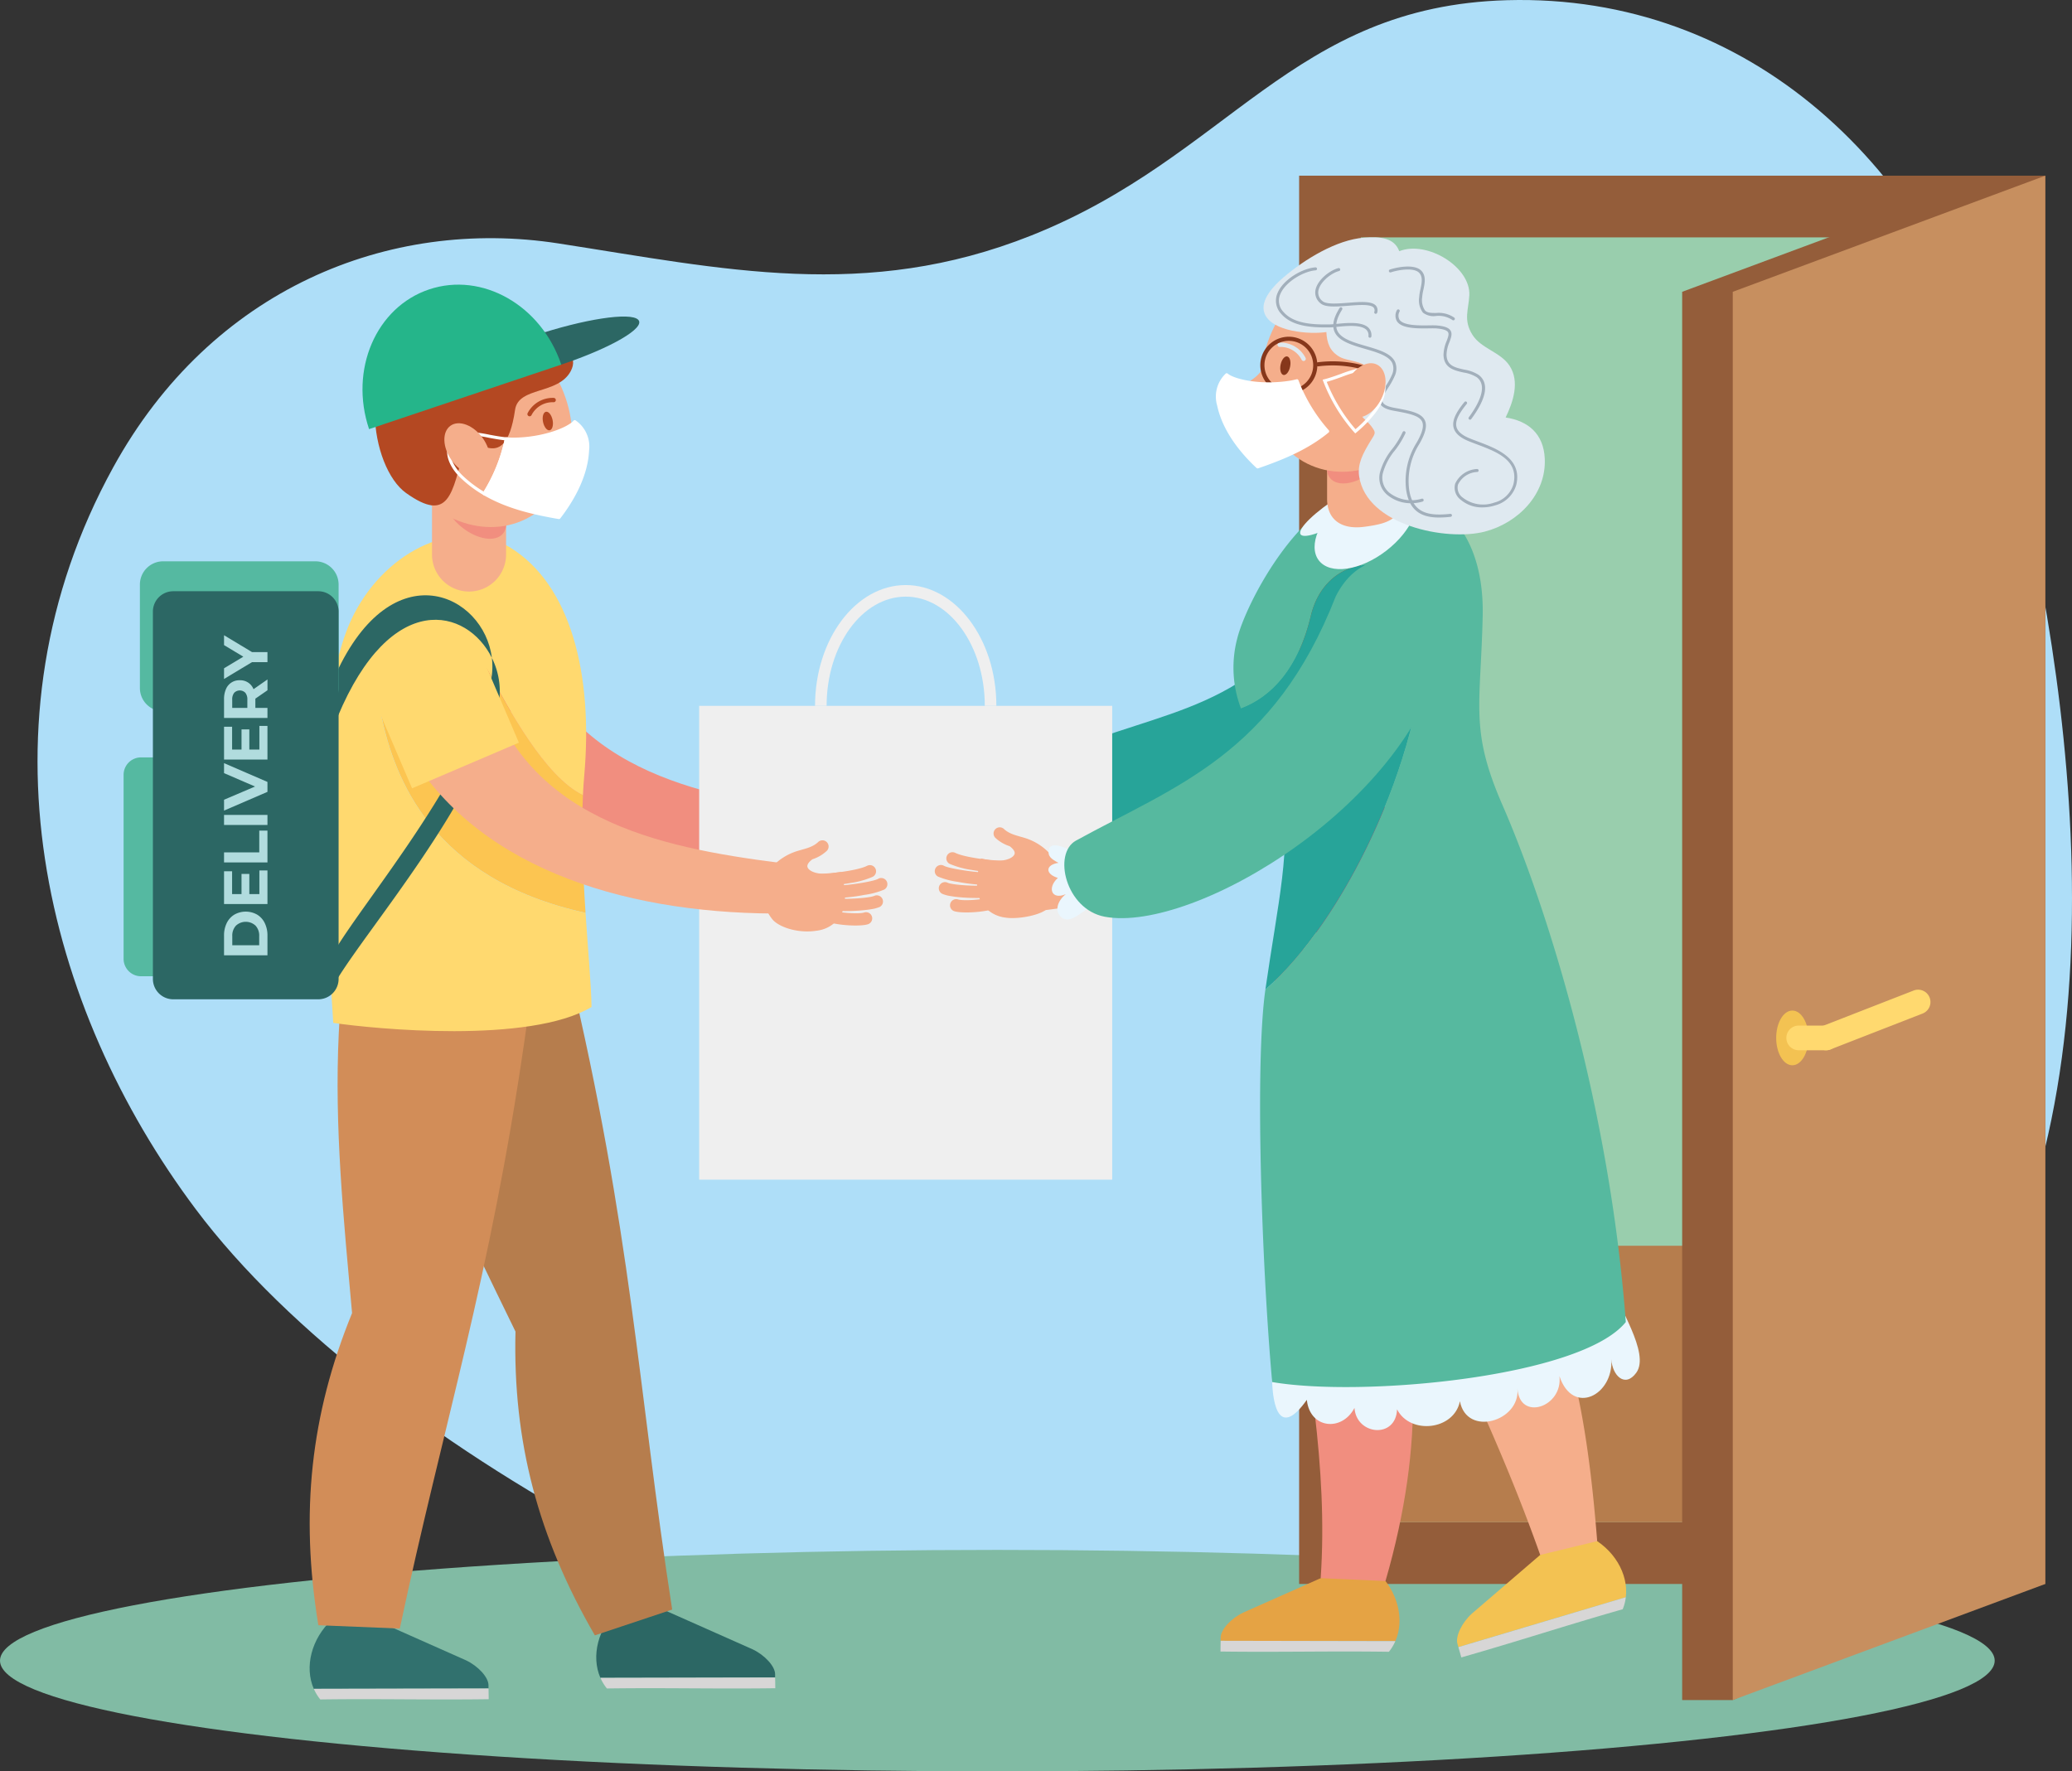<svg xmlns="http://www.w3.org/2000/svg" xmlns:xlink="http://www.w3.org/1999/xlink" width="374.107" height="319.855" viewBox="0 0 374.107 319.855">
  <rect x="0" y="0" width="374.107" height="319.855" fill="#333333" stroke="none"/>
  <defs>
    <clipPath id="clip-path">
      <rect id="Rectangle_17518" data-name="Rectangle 17518" width="112.432" height="232.005"/>
    </clipPath>
  </defs>
  <g id="Group_10480" data-name="Group 10480" transform="translate(-19.947 -225.924)">
    <g id="Group_10192" data-name="Group 10192">
      <g id="Group_9867" data-name="Group 9867" transform="translate(139.777 411.068)">
        <g id="Group_9866" data-name="Group 9866" transform="translate(0 0)">
          <path id="Path_4465" data-name="Path 4465" d="M108.128,208.913a.834.834,0,1,1-.834-.823A.827.827,0,0,1,108.128,208.913Z" transform="translate(-100.031 -157.819)" fill="#f9b361"/>
          <path id="Path_4466" data-name="Path 4466" d="M138.008,163.373a.818.818,0,0,1-.834.813.818.818,0,1,1,.834-.813Z" transform="translate(-98.368 -160.354)" fill="#f9b361"/>
          <path id="Path_4467" data-name="Path 4467" d="M116.778,275.743a.834.834,0,0,1-1.668,0,.834.834,0,0,1,1.668,0Z" transform="translate(-99.55 -154.099)" fill="#f9b361"/>
          <path id="Path_4468" data-name="Path 4468" d="M218.488,278.013a.818.818,0,0,1-.834.813.818.818,0,1,1,0-1.636A.848.848,0,0,1,218.488,278.013Z" transform="translate(-93.889 -153.973)" fill="#f9b361"/>
          <path id="Path_4469" data-name="Path 4469" d="M257.278,278.543a.834.834,0,0,1-1.668,0,.834.834,0,0,1,1.668,0Z" transform="translate(-91.73 -153.943)" fill="#f9b361"/>
          <path id="Path_4470" data-name="Path 4470" d="M209.138,166.343a.818.818,0,0,1-.834.813.818.818,0,1,1,0-1.636A.848.848,0,0,1,209.138,166.343Z" transform="translate(-94.409 -160.189)" fill="#f9b361"/>
          <path id="Path_4471" data-name="Path 4471" d="M102.038,161.283a.834.834,0,0,1-1.668,0,.834.834,0,0,1,1.668,0Z" transform="translate(-100.37 -160.47)" fill="#f9b361"/>
          <path id="Path_4472" data-name="Path 4472" d="M249.418,239.223a.818.818,0,0,1-.834.813.818.818,0,1,1,.834-.813Z" transform="translate(-92.167 -156.132)" fill="#f9b361"/>
          <path id="Path_4473" data-name="Path 4473" d="M223.153,210.152a.419.419,0,0,1-.412.412.406.406,0,0,1-.412-.412.419.419,0,0,1,.412-.412A.412.412,0,0,1,223.153,210.152Z" transform="translate(-93.582 -157.728)" fill="#f9b361"/>
          <path id="Path_4474" data-name="Path 4474" d="M262.963,216.3a.419.419,0,0,1-.412.412.406.406,0,0,1-.412-.412.419.419,0,0,1,.412-.412A.427.427,0,0,1,262.963,216.3Z" transform="translate(-91.366 -157.385)" fill="#f9b361"/>
          <path id="Path_4475" data-name="Path 4475" d="M254.218,195.883a.834.834,0,0,1-1.668,0,.834.834,0,0,1,1.668,0Z" transform="translate(-91.9 -158.544)" fill="#f9b361"/>
          <path id="Path_4476" data-name="Path 4476" d="M143.4,218.991a.593.593,0,0,1-.6.591.6.6,0,0,1-.6-.591.593.593,0,0,1,.6-.591A.6.6,0,0,1,143.4,218.991Z" transform="translate(-98.042 -157.246)" fill="#f9b361"/>
          <path id="Path_4477" data-name="Path 4477" d="M110.373,240.261a.593.593,0,0,1-.6.591.6.6,0,0,1-.6-.591.593.593,0,0,1,.6-.591A.6.6,0,0,1,110.373,240.261Z" transform="translate(-99.88 -156.062)" fill="#f9b361"/>
        </g>
      </g>
      <path id="Path_5039" data-name="Path 5039" d="M3104.718,2322.9c33.189,44.3,117.089,87.73,170.908,89.571,109.1,3.731,126.7-31.546,148.34-65.069,30.97-47.978,18.76-126,6.569-169.639-12.093-43.29-45.5-74.339-89-73.146-38.827,1.067-50.214,28.259-85.919,42.482-29.911,11.919-55.561,6.056-85.417,1.437-30.554-4.725-62.631,8.179-80.365,40.441C3064.364,2235.3,3077.488,2286.549,3104.718,2322.9Z" transform="translate(-3049.449 -1878.66)" fill="#aedef8"/>
      <path id="Path_5040" data-name="Path 5040" d="M4025.8,2674.743c21.208-3.1,46.692-7.246,55.28-30.961,2.345-6.473,7.481-13.509,13.62-9.815,7.589,4.566,3.5,15.6.04,21-13.423,20.907-41.166,28.576-68.888,28.369Z" transform="translate(-3820.043 -2307.407)" fill="#f18e7f"/>
      <path id="Path_5041" data-name="Path 5041" d="M4047.448,2835.257c-1.073-.662-2.8-1.378-3.109-.006-.271,1.22.336,1.712,1.725,2.441-2.423.375-2.4,2.033-.109,2.725-1.955,1.767-1.171,4.057,1.438,2.93-1.49,1.171-3.963,3.265-1.714,4.96,2.3,1.734,4.551-1.791,6.34-2.775Z" transform="translate(-3835.006 -2470.936)" fill="#eaf6fd"/>
      <path id="Path_5042" data-name="Path 5042" d="M4062.178,2652.412c-4.532,1.751-1.817,15.056,5.006,17.3,15.583,5.124,50.763-12.305,61.6-38.987,8.1-11.868-9.7-24.016-17.8-12.147C4096.15,2645.395,4081.394,2644.976,4062.178,2652.412Z" transform="translate(-3847.75 -2291.805)" fill="#27a499"/>
      <ellipse id="Ellipse_93" data-name="Ellipse 93" cx="180.075" cy="19.996" rx="180.075" ry="19.996" transform="translate(19.947 505.788)" fill="#81bba4"/>
      <rect id="Rectangle_17515" data-name="Rectangle 17515" width="134.723" height="254.293" transform="translate(254.508 257.645)" fill="#945d3a"/>
      <g id="Group_10160" data-name="Group 10160" transform="translate(265.652 268.789)">
        <rect id="Rectangle_17516" data-name="Rectangle 17516" width="112.432" height="232.005" transform="translate(0 0)" fill="#99cead"/>
        <g id="Group_10159" data-name="Group 10159" transform="translate(0 0)" clip-path="url(#clip-path)">
          <rect id="Rectangle_17517" data-name="Rectangle 17517" width="112.432" height="49.926" transform="translate(0 182.077)" fill="#b67d4d"/>
        </g>
      </g>
      <path id="Path_5043" data-name="Path 5043" d="M4707.646,2527.123l-47.293,20.963h-9.133V2293.8l56.426-20.965Z" transform="translate(-4327.551 -2015.186)" fill="#945d3a"/>
      <path id="Path_5044" data-name="Path 5044" d="M4756.089,2527.123l-56.429,20.963V2293.8l56.429-20.965Z" transform="translate(-4366.857 -2015.186)" fill="#c78f5f"/>
      <g id="Group_10161" data-name="Group 10161" transform="translate(340.643 404.622)">
        <path id="Path_5045" data-name="Path 5045" d="M4747.09,3077.38c0-2.728-1.307-4.94-2.92-4.94s-2.92,2.211-2.92,4.94,1.309,4.939,2.92,4.939S4747.09,3080.108,4747.09,3077.38Z" transform="translate(-4741.25 -3068.663)" fill="#f3c252"/>
        <path id="Path_5046" data-name="Path 5046" d="M4779.431,3063.353a2.23,2.23,0,0,1-.809-4.308l16.636-6.484a2.229,2.229,0,0,1,1.62,4.153l-16.64,6.484A2.122,2.122,0,0,1,4779.431,3063.353Z" transform="translate(-4770.422 -3052.408)" fill="#ffd96f"/>
        <path id="Path_5047" data-name="Path 5047" d="M4758.178,3091.269h-4.939a2.229,2.229,0,0,1,0-4.459h4.939a2.229,2.229,0,0,1,0,4.459Z" transform="translate(-4749.169 -3080.324)" fill="#ffd96f"/>
      </g>
      <path id="Path_5048" data-name="Path 5048" d="M3526.257,2711.287c-21.272-2.623-46.845-6.184-55.97-29.7-2.49-6.418-7.785-13.335-13.84-9.5-7.483,4.738-3.147,15.68.439,21,13.895,20.6,41.805,27.632,69.514,26.794Z" transform="translate(-3354.695 -2338.276)" fill="#f18e7f"/>
      <g id="Group_10163" data-name="Group 10163" transform="translate(146.184 331.567)">
        <rect id="Rectangle_17519" data-name="Rectangle 17519" width="74.575" height="85.555" transform="translate(0 21.81)" fill="#efefef"/>
        <path id="Path_5049" data-name="Path 5049" d="M3853.521,2686.73h-2.091c0-10.873-6.4-19.719-14.278-19.719s-14.281,8.846-14.281,19.719h-2.091c0-12.027,7.344-21.81,16.372-21.81S3853.521,2674.7,3853.521,2686.73Z" transform="translate(-3799.86 -2664.92)" fill="#efefef"/>
      </g>
      <path id="Path_5071" data-name="Path 5071" d="M3463.119,2683.922l-19.287,8.245-5.5-12.858c-5.5-12.862,13.793-21.106,19.289-8.245Q3460.372,2677.495,3463.119,2683.922Z" transform="translate(-3342.545 -2333.1)" fill="#e73861"/>
      <g id="Group_10171" data-name="Group 10171" transform="translate(127.605 516.365)">
        <path id="Path_5072" data-name="Path 5072" d="M3643.565,3656.942c-.019-1.406-1.848-3.416-4.061-4.468l-16.482-7.321c-3.646.051-4.048-.092-7.7-.042-3.754,3.465-5.009,8.616-3.3,12.517l31.543-.062C3643.573,3657.365,3643.569,3657.158,3643.565,3656.942Z" transform="translate(-3611.276 -3645.101)" fill="#2c6764"/>
        <path id="Path_5073" data-name="Path 5073" d="M3615.27,3711.264a8.264,8.264,0,0,0,1.165,1.917c10.717-.149,19.693.1,30.407-.045,0,0-.01-.829-.028-1.936Z" transform="translate(-3614.517 -3698.738)" fill="#d7d6d6"/>
      </g>
      <path id="Path_5074" data-name="Path 5074" d="M3443.158,3028.94l-32.827,9.129c5.288,20.737,14.144,38.192,23.3,57.034-.486,19.826,4.057,37.141,14.333,54.86l13.959-4.661C3455.731,3105.347,3454.69,3077.427,3443.158,3028.94Z" transform="translate(-3320.611 -2628.743)" fill="#b67d4d"/>
      <g id="Group_10172" data-name="Group 10172" transform="translate(75.859 518.346)">
        <path id="Path_5075" data-name="Path 5075" d="M3369.1,3667.455c-.019-1.407-1.848-3.418-4.063-4.468l-16.48-7.323c-3.648.051-4.048-.093-7.7-.042-3.756,3.467-5.009,8.614-3.3,12.515l31.544-.064C3369.109,3667.876,3369.106,3667.669,3369.1,3667.455Z" transform="translate(-3336.814 -3655.611)" fill="#31716e"/>
        <path id="Path_5076" data-name="Path 5076" d="M3340.81,3721.784a8.258,8.258,0,0,0,1.163,1.917c10.716-.149,19.692.1,30.407-.045,0,0-.01-.828-.027-1.936Z" transform="translate(-3340.057 -3709.256)" fill="#d7d6d6"/>
      </g>
      <path id="Path_5077" data-name="Path 5077" d="M3342.951,3035.45c-.424,3.723-.7,7.386-.871,11.016-.818,17.1.858,33.368,2.4,50.583-7.494,18.358-9.4,36.155-6.088,56.365l14.706.6c7.879-37.1,16.237-62.69,22.561-106.509q.628-4.344,1.225-8.933Z" transform="translate(-3260.965 -2634.026)" fill="#d28d58"/>
      <g id="Group_10173" data-name="Group 10173" transform="translate(78.363 322.633)">
        <path id="Path_5078" data-name="Path 5078" d="M3423.987,2731.926c-3.937-7.315-21.753-3.186-19.289,8.245,2.351,10.9,9.01,29.264,36.823,35.345-.264-4-.494-8.28-.571-12.522-.055-2.968-.032-5.912.106-8.733C3434.149,2750.927,3427.5,2738.448,3423.987,2731.926Z" transform="translate(-3394.215 -2707.393)" fill="#fcc551"/>
        <path id="Path_5079" data-name="Path 5079" d="M3397.4,2685.654c-27.812-6.082-34.471-24.445-36.823-35.344-2.464-11.431,15.352-15.56,19.289-8.245,3.51,6.521,10.162,19,17.066,22.335.057-1.184.132-2.349.232-3.48,1.638-18.322-2.425-34.585-13.463-41.289-9.052-5.5-22.034.234-28.129,12.125-8.61,16.793-4.757,55.755-3.718,73.766,7.345,1.092,35.394,3.844,46.628-2.868-.011-1.949-.2-4.734-.435-8.035C3397.851,2691.923,3397.615,2688.878,3397.4,2685.654Z" transform="translate(-3350.097 -2617.531)" fill="#ffd96f"/>
      </g>
      <g id="Group_10174" data-name="Group 10174" transform="translate(80.455 333.419)">
        <path id="Path_5080" data-name="Path 5080" d="M3361.81,2689l.33,7.692c9.663-23.148,23.412-19.636,27.85-10.66C3388.591,2674.552,3372.055,2666.6,3361.81,2689Z" transform="translate(-3361.693 -2674.745)" fill="#2c6764"/>
        <path id="Path_5081" data-name="Path 5081" d="M3389.487,2734.62a12.85,12.85,0,0,1-.251,4.534c-4.076,17.179-22.313,38.712-28.046,48.2l.238,5.507c5.733-9.491,25.075-31.97,29.153-49.151A13.543,13.543,0,0,0,3389.487,2734.62Z" transform="translate(-3361.19 -2723.332)" fill="#2c6764"/>
      </g>
      <path id="Path_5082" data-name="Path 5082" d="M3460.656,2546.115a6.687,6.687,0,0,1-6.685-6.687v-15.671a6.686,6.686,0,1,1,13.373,0v15.671A6.687,6.687,0,0,1,3460.656,2546.115Z" transform="translate(-3356.023 -2213.378)" fill="#f5ae8b"/>
      <path id="Path_5083" data-name="Path 5083" d="M3473.237,2567.882c2.8,2.328,3.963,5.562,2.589,7.215s-4.76,1.1-7.566-1.227-3.963-5.558-2.588-7.211S3470.433,2565.552,3473.237,2567.882Z" transform="translate(-3365.049 -2252.842)" fill="#f18e7f"/>
      <path id="Path_5084" data-name="Path 5084" d="M3439.437,2420.8c4.774,9.615,2.085,20.665-6,24.681s-18.516-.522-23.288-10.137-2.089-20.665,6-24.681S3434.663,2411.187,3439.437,2420.8Z" transform="translate(-3318.547 -2125.847)" fill="#f5ae8b"/>
      <path id="Path_5085" data-name="Path 5085" d="M3434.57,2412.047c-2.266,4.306-9.444,2.76-10.062,7-1.921,13.18-8.062,2.769-9.189,7.036-2.165,8.171-2.762,13.488-10.49,7.99-6.414-4.561-9.587-23.842,2.82-30.556,9.331-5.049,17.317-1.727,22.259,1.518C3433.846,2407.615,3435.945,2409.441,3434.57,2412.047Z" transform="translate(-3311.564 -2119.126)" fill="#b44822"/>
      <path id="Path_5086" data-name="Path 5086" d="M3551.23,2411.233c9.055-3.039,17.519-4.34,18.9-2.905s-4.842,5.062-13.9,8.1Z" transform="translate(-3434.947 -2124.663)" fill="#2c6764"/>
      <path id="Path_5087" data-name="Path 5087" d="M3545.709,2488.9a.377.377,0,0,1-.19-.051.4.4,0,0,1-.153-.535,5.084,5.084,0,0,1,4.732-2.737.394.394,0,0,1,.349.433.4.4,0,0,1-.434.349,4.269,4.269,0,0,0-3.961,2.342A.392.392,0,0,1,3545.709,2488.9Z" transform="translate(-3430.146 -2187.805)" fill="#b44822"/>
      <path id="Path_5088" data-name="Path 5088" d="M3561.777,2500.393c.187.924-.051,1.75-.526,1.844s-1.01-.575-1.2-1.5.051-1.748.524-1.844S3561.592,2499.469,3561.777,2500.393Z" transform="translate(-3442.057 -2198.62)" fill="#b44822"/>
      <path id="Path_5089" data-name="Path 5089" d="M3553.21,2548.718c.8,3.281,4.134,2.07,5.211-.068Z" transform="translate(-3436.553 -2239.004)" fill="#fff"/>
      <path id="Path_5090" data-name="Path 5090" d="M3580.49,2502.7s3.967,3.4,3.209,4.506a3.3,3.3,0,0,1-3.011,1.231Z" transform="translate(-3458.689 -2201.717)" fill="#f5ae8b"/>
      <path id="Path_5091" data-name="Path 5091" d="M3388.6,2403.288c-3.6-10.718,1.256-22.014,10.839-25.228s20.265,2.866,23.861,13.582Z" transform="translate(-3302.016 -2099.879)" fill="#25b58a"/>
      <path id="Path_5092" data-name="Path 5092" d="M3475.209,2529.784l-.222-.13a22.192,22.192,0,0,1-4.044-3.021c-1.748-1.651-2.674-3.614-2.476-5.249a3.646,3.646,0,0,1,1.974-2.749,3.6,3.6,0,0,1,1.789-.366,23.24,23.24,0,0,1,3.84.5c1.047.194,2.131.392,3.084.473l.307.024-.055.3a30.142,30.142,0,0,1-4.048,10Zm-2.981-10.959a3.043,3.043,0,0,0-3.209,2.625c-.173,1.44.711,3.271,2.306,4.781a21.471,21.471,0,0,0,3.718,2.809,30.034,30.034,0,0,0,3.757-9.27c-.9-.094-1.88-.275-2.832-.449A22.642,22.642,0,0,0,3472.228,2518.824Z" transform="translate(-3367.766 -2214.352)" fill="#fff"/>
      <path id="Path_5093" data-name="Path 5093" d="M3519.248,2507.007a.276.276,0,0,0-.39.028c-1.063,1.226-5.513,3.021-10.779,3.069l-.1,0c-.362,0-.766-.021-1.237-.059a.264.264,0,0,0-.3.229,29.486,29.486,0,0,1-3.959,9.785.28.28,0,0,0,.089.4c4.25,2.492,9.052,3.561,13.608,4.348.015,0,.032,0,.047,0a.28.28,0,0,0,.221-.108c2.251-2.909,4.985-7.4,5.211-12.283A5.724,5.724,0,0,0,3519.248,2507.007Z" transform="translate(-3395.35 -2205.157)" fill="#fff"/>
      <path id="Path_5094" data-name="Path 5094" d="M3472.728,2512.638c1.665,2.336,1.759,5.128.206,6.233s-4.159.1-5.822-2.234-1.757-5.126-.208-6.233S3471.065,2510.3,3472.728,2512.638Z" transform="translate(-3365.621 -2207.604)" fill="#f5ae8b"/>
      <path id="Path_5095" data-name="Path 5095" d="M3489.417,2760.1c-21.272-2.62-46.845-6.184-55.97-29.7-2.49-6.418-7.785-13.335-13.84-9.5-7.482,4.738-3.146,15.68.439,21,13.9,20.6,41.806,27.632,69.515,26.8Z" transform="translate(-3324.803 -2377.884)" fill="#f5ae8b"/>
      <g id="Group_10177" data-name="Group 10177" transform="translate(157.668 377.654)">
        <g id="Group_10176" data-name="Group 10176" transform="translate(4.256 4.498)">
          <path id="Path_5096" data-name="Path 5096" d="M3804.839,2936.445a15.694,15.694,0,0,0,4.031-1.114,1.115,1.115,0,1,0-1.018-1.983c-1.789.916-8.737,1.9-13.284,1.282a1.114,1.114,0,0,0-.3,2.208A38.593,38.593,0,0,0,3804.839,2936.445Z" transform="translate(-3793.306 -2933.224)" fill="#f5ae8b"/>
          <path id="Path_5097" data-name="Path 5097" d="M3827.357,2948.6a14.145,14.145,0,0,0,3.584-.954,1.114,1.114,0,1,0-1.08-1.948c-1.152.637-8.2,1.633-10.605,1.182a1.113,1.113,0,1,0-.411,2.189A31.057,31.057,0,0,0,3827.357,2948.6Z" transform="translate(-3813.292 -2943.234)" fill="#f5ae8b"/>
          <path id="Path_5098" data-name="Path 5098" d="M3831.3,2964.463a6.222,6.222,0,0,0,1.514-.411,1.115,1.115,0,0,0-.98-2c-.933.457-7.038.862-9.172.149a1.115,1.115,0,0,0-.7,2.115C3823.933,2964.974,3828.659,2964.917,3831.3,2964.463Z" transform="translate(-3815.938 -2956.522)" fill="#f5ae8b"/>
          <path id="Path_5099" data-name="Path 5099" d="M3831.035,2976.528a3.414,3.414,0,0,0,.462-.11,1.115,1.115,0,1,0-.715-2.112c-.956.324-5.512.055-6.842-.811a1.114,1.114,0,1,0-1.218,1.865C3824.531,2976.541,3829.146,2976.854,3831.035,2976.528Z" transform="translate(-3816.766 -2965.756)" fill="#f5ae8b"/>
        </g>
        <path id="Path_5100" data-name="Path 5100" d="M3780.487,2925.689a5.887,5.887,0,0,0,3.819-2.044c1.358-1.674,1.625-4.155.819-7.585l-.164-.984-1.135.145c-2.956.586-4.689-.209-4.994-.95-.241-.584.5-1.21.879-1.48a6.891,6.891,0,0,0,2.564-1.5,1.114,1.114,0,0,0-1.541-1.61c-1.037,1-2.551,1.237-3.872,1.657-3.4,1.082-6.037,3.9-6.122,6.567a7.86,7.86,0,0,0,1.853,5.878C3773.843,2925.1,3777.169,2926.222,3780.487,2925.689Z" transform="translate(-3770.733 -2909.367)" fill="#f5ae8b"/>
      </g>
      <path id="Path_5101" data-name="Path 5101" d="M3426.3,2732.726q-9.646,4.123-19.289,8.245-2.745-6.428-5.5-12.86c-5.5-12.86,13.793-21.106,19.289-8.244Q3423.549,2726.3,3426.3,2732.726Z" transform="translate(-3312.666 -2372.701)" fill="#ffd96f"/>
      <path id="Path_5102" data-name="Path 5102" d="M3210.1,2665.076a4.2,4.2,0,0,1-4.189,4.189h-27.5a4.2,4.2,0,0,1-4.189-4.189v-18.7a4.2,4.2,0,0,1,4.189-4.189h27.5a4.2,4.2,0,0,1,4.189,4.189Z" transform="translate(-3129.016 -2314.908)" fill="#55b9a1"/>
      <path id="Path_5103" data-name="Path 5103" d="M3183.161,2866.349a3.151,3.151,0,0,1-3.143,3.143h-18.265a3.152,3.152,0,0,1-3.143-3.143v-33.237a3.152,3.152,0,0,1,3.143-3.143h18.265a3.151,3.151,0,0,1,3.143,3.143Z" transform="translate(-3116.348 -2467.286)" fill="#55b9a1"/>
      <path id="Path_5104" data-name="Path 5104" d="M3220.2,2740.858a3.676,3.676,0,0,1-3.665,3.665h-26.2a3.676,3.676,0,0,1-3.665-3.665v-66.353a3.676,3.676,0,0,1,3.665-3.665h26.2a3.676,3.676,0,0,1,3.665,3.665Z" transform="translate(-3139.117 -2338.157)" fill="#2c6764"/>
      <g id="Group_10178" data-name="Group 10178" transform="translate(60.398 340.628)">
        <path id="Path_5105" data-name="Path 5105" d="M3254.81,2985.575v-3.562a5.012,5.012,0,0,1,.486-2.257,3.64,3.64,0,0,1,1.373-1.523,4.182,4.182,0,0,1,4.121,0,3.636,3.636,0,0,1,1.371,1.523,5.007,5.007,0,0,1,.488,2.257v3.562Zm6.35-3.471a2.641,2.641,0,0,0-.654-1.876,2.6,2.6,0,0,0-3.552,0,2.634,2.634,0,0,0-.656,1.876v1.657h4.861V2982.1Z" transform="translate(-3254.81 -2927.783)" fill="#b1dcde"/>
        <path id="Path_5106" data-name="Path 5106" d="M3261.194,2938.25h1.455v6.069h-7.839V2938.4h1.456v4.122h1.7v-3.641h1.41v3.641h1.814v-4.267Z" transform="translate(-3254.81 -2895.779)" fill="#b1dcde"/>
        <path id="Path_5107" data-name="Path 5107" d="M3254.81,2905.854v-1.813h6.361v-3.931h1.478v5.745Z" transform="translate(-3254.81 -2864.829)" fill="#b1dcde"/>
        <path id="Path_5108" data-name="Path 5108" d="M3254.81,2886.9v-1.814h7.839v1.814Z" transform="translate(-3254.81 -2852.641)" fill="#b1dcde"/>
        <path id="Path_5109" data-name="Path 5109" d="M3254.81,2835.48l7.839,3.394v1.792l-7.839,3.382v-1.96l5.6-2.385-5.6-2.419Z" transform="translate(-3254.81 -2812.385)" fill="#b1dcde"/>
        <path id="Path_5110" data-name="Path 5110" d="M3261.194,2799.84h1.455v6.071h-7.839v-5.924h1.456v4.122h1.7v-3.641h1.41v3.641h1.814v-4.269Z" transform="translate(-3254.81 -2783.464)" fill="#b1dcde"/>
        <path id="Path_5111" data-name="Path 5111" d="M3262.649,2757.3l-2.183,1.512v1.671h2.183v1.813h-7.839V2758.9a4.387,4.387,0,0,1,.347-1.81,2.591,2.591,0,0,1,2.5-1.6,2.556,2.556,0,0,1,2.476,1.614l2.521-1.759v1.948Zm-6.009.46a1.9,1.9,0,0,0-.353,1.242v1.478h2.732V2759a1.878,1.878,0,0,0-.358-1.242,1.411,1.411,0,0,0-2.021,0Z" transform="translate(-3254.81 -2747.362)" fill="#b1dcde"/>
        <path id="Path_5112" data-name="Path 5112" d="M3259.872,2716.029h2.777v1.813h-2.8l-5.04,3.035v-1.927l3.484-2.095-3.484-2.095v-1.781Z" transform="translate(-3254.81 -2712.98)" fill="#b1dcde"/>
      </g>
      <g id="Group_10180" data-name="Group 10180" transform="translate(240.311 509.735)">
        <path id="Path_5113" data-name="Path 5113" d="M4209.219,3621.779c.019-1.4,1.846-3.416,4.061-4.47l16.48-7.323c3.648.051,4.048-.091,7.7-.042,3.754,3.465,5.01,8.616,3.3,12.517l-31.544-.062C4209.212,3622.2,4209.216,3621.994,4209.219,3621.779Z" transform="translate(-4209.184 -3609.934)" fill="#e5a344"/>
        <path id="Path_5114" data-name="Path 5114" d="M4240.641,3676.112a8.29,8.29,0,0,1-1.164,1.921c-10.716-.153-19.692.1-30.407-.047,0,0,.009-.83.027-1.936Z" transform="translate(-4209.07 -3663.585)" fill="#d7d6d6"/>
      </g>
      <path id="Path_5115" data-name="Path 5115" d="M4295.232,2954.627l-33.493-6.267c-9.255,48.344,8.722,85.545,5.994,125.886l11.7.518c7.229-24.936,6.293-46.449-1.083-58.6C4285.25,2996.785,4292.071,2973.81,4295.232,2954.627Z" transform="translate(-4009.33 -2563.355)" fill="#f18e7f"/>
      <g id="Group_10181" data-name="Group 10181" transform="translate(283.02 503.288)">
        <path id="Path_5116" data-name="Path 5116" d="M4435.673,3595.191c-.386-1.352.787-3.8,2.605-5.449l13.68-11.749c3.509-1,3.85-1.25,7.359-2.253,4.591,2.242,7.275,6.812,6.755,11.041l-30.229,9.006C4435.787,3595.6,4435.732,3595.4,4435.673,3595.191Z" transform="translate(-4435.6 -3575.74)" fill="#f3c252"/>
        <path id="Path_5117" data-name="Path 5117" d="M4467.129,3634.31a8.126,8.126,0,0,1-.563,2.172c-10.308,2.937-18.831,5.76-29.136,8.7,0,0-.228-.8-.53-1.861Z" transform="translate(-4436.655 -3623.268)" fill="#d7d6d6"/>
      </g>
      <g id="Group_10182" data-name="Group 10182" transform="translate(254.295 371.388)">
        <path id="Path_5118" data-name="Path 5118" d="M4321.818,2891.831a19.471,19.471,0,0,0-38.3,7.032C4294.194,2899.964,4311.645,2896.559,4321.818,2891.831Z" transform="translate(-4283.243 -2876.135)" fill="#e51f5c"/>
        <path id="Path_5119" data-name="Path 5119" d="M4323.933,3023.948c-.724-17.54.343-34.443-2.856-51.585.281-.522.532-1.062.762-1.608a19.52,19.52,0,0,0,1.187-11.3c0-.019-.01-.04-.016-.061-10.173,4.729-27.626,8.131-38.3,7.031.026.156.049.314.079.471.23,1.176,2.96,10.612,3.185,11.414,12.034,42.924,27.5,64.8,40.2,100.693l10.289-2.489C4336.711,3054.279,4333.3,3035.188,4323.933,3023.948Z" transform="translate(-4284.434 -2943.694)" fill="#f5ae8b"/>
      </g>
      <path id="Path_5120" data-name="Path 5120" d="M4258.43,3352.8c.1,5.23,1.44,10.718,6.286,3.874.517,5.217,6.333,5.81,8.6,1.463.339,4.938,7.494,5.615,7.688.253,2.37,4.64,10.309,3.78,11.35-1.463,1.226,6.508,10.941,3.609,10.383-2.279.424,5.982,8.265,3.307,7.581-2.264,2.421,7.257,9.779,3.467,9.382-3.052.138,2.913,2.458,5.275,4.5,2.443,2.572-3.563-3.55-12.2-4.245-15.688Z" transform="translate(-4008.814 -2877.984)" fill="#eaf6fd"/>
      <g id="Group_10183" data-name="Group 10183" transform="translate(242.656 314.114)">
        <path id="Path_5121" data-name="Path 5121" d="M4270.12,2629.619c-5.977-13.674-3.975-17.864-3.613-34.21.4-18.082-11.089-24.613-21.534-22.762-11.823,2.1-21.308,20.746-22.788,26.825a20.653,20.653,0,0,0,.686,12.62c5.59-2.1,10.377-7.292,12.611-16.736,3.218-13.608,21.331-11.631,20.847,2.345-.839,24.176-15.256,53.2-29.053,65.12-1.9,13.25-.705,49.3,1.22,70.885,16.189,2.792,55.815-.852,63.855-10.837C4289.329,2682.938,4277.727,2647.028,4270.12,2629.619Z" transform="translate(-4221.512 -2572.345)" fill="#56b99f"/>
        <path id="Path_5122" data-name="Path 5122" d="M4262.178,2657c.486-13.976-17.626-15.956-20.847-2.345-2.234,9.443-7.021,14.639-12.611,16.736,1.9,5.225,5.325,9.836,7.081,16.226,2.223,8.081-.437,18.85-2.677,34.5C4246.92,2710.2,4261.339,2681.173,4262.178,2657Z" transform="translate(-4227.361 -2631.638)" fill="#27a499"/>
      </g>
      <path id="Path_5123" data-name="Path 5123" d="M4302.033,2559.609c.609.966-2.611,4.091-7.193,6.979s-8.789,4.446-9.4,3.48,2.611-4.091,7.193-6.979S4301.423,2558.644,4302.033,2559.609Z" transform="translate(-4030.672 -2247.664)" fill="#eaf6fd"/>
      <path id="Path_5124" data-name="Path 5124" d="M4316.936,2565.4c2.032,2.641-.116,7.7-4.8,11.306s-10.126,4.382-12.159,1.74.115-7.7,4.8-11.306S4314.9,2562.758,4316.936,2565.4Z" transform="translate(-4041.908 -2251.325)" fill="#eaf6fd"/>
      <path id="Path_5125" data-name="Path 5125" d="M4317.846,2491.193c-4.172.541-6.686-1.354-6.686-5.047v-15.671a6.687,6.687,0,0,1,13.373,0v15.671C4324.533,2489.84,4322.018,2490.652,4317.846,2491.193Z" transform="translate(-4051.602 -2170.143)" fill="#f5ae8b"/>
      <path id="Path_5126" data-name="Path 5126" d="M4314.155,2514.906c-2.8,2.329-3.961,5.56-2.589,7.213s4.761,1.107,7.565-1.226,3.961-5.558,2.589-7.213S4316.96,2512.576,4314.155,2514.906Z" transform="translate(-4051.463 -2209.853)" fill="#f18e7f"/>
      <path id="Path_5127" data-name="Path 5127" d="M4250.25,2367.833c-4.773,9.615-2.084,20.665,6,24.681s18.514-.524,23.289-10.137,2.087-20.665-6-24.681S4255.023,2358.217,4250.25,2367.833Z" transform="translate(-4000.26 -2082.864)" fill="#f5ae8b"/>
      <path id="Path_5128" data-name="Path 5128" d="M4268.267,2435.929a.4.4,0,0,1-.345-.2,4.281,4.281,0,0,0-3.959-2.342.394.394,0,0,1-.085-.782,5.082,5.082,0,0,1,4.73,2.739.392.392,0,0,1-.15.535A.381.381,0,0,1,4268.267,2435.929Z" transform="translate(-4012.949 -2144.818)" fill="#dfe9f0"/>
      <path id="Path_5129" data-name="Path 5129" d="M4266.349,2447.421c-.185.924.051,1.75.526,1.844s1.01-.575,1.195-1.5-.051-1.748-.526-1.844S4266.534,2446.5,4266.349,2447.421Z" transform="translate(-4015.188 -2155.636)" fill="#86371b"/>
      <path id="Path_5130" data-name="Path 5130" d="M4262.94,2492.78c-.713,3.763-4.97,5.483-4.97,1.565Z" transform="translate(-4008.441 -2193.667)" fill="#fff"/>
      <path id="Path_5131" data-name="Path 5131" d="M4238.1,2449.73c-1.044,3.618-4.085,3.635-3.327,4.738a4.793,4.793,0,0,0,3.042,1.772Z" transform="translate(-3989.521 -2158.734)" fill="#f5ae8b"/>
      <path id="Path_5132" data-name="Path 5132" d="M4252.377,2437.374a5.147,5.147,0,1,1,5.146-5.147A5.154,5.154,0,0,1,4252.377,2437.374Zm0-9.551a4.4,4.4,0,1,0,4.4,4.4A4.41,4.41,0,0,0,4252.377,2427.823Z" transform="translate(-3999.727 -2140.354)" fill="#86371b"/>
      <path id="Path_5133" data-name="Path 5133" d="M4310.819,2457.62a.371.371,0,0,1-.307-.577l.16-.239c.571-.849,1.28-1.9,1.014-2.851-.323-1.143-1.846-1.655-3.137-1.976a20.471,20.471,0,0,0-7.654-.468.371.371,0,0,1-.111-.733,21.249,21.249,0,0,1,7.944.481c1.488.367,3.247.984,3.673,2.494.36,1.278-.458,2.492-1.112,3.467l-.157.236A.379.379,0,0,1,4310.819,2457.62Z" transform="translate(-4042.926 -2159.435)" fill="#86371b"/>
      <path id="Path_5134" data-name="Path 5134" d="M4301.026,2371.757c-.223-4.376-2.93-6.75-7.062-7.372,1.363-2.811,2.585-6.493.7-9.353-1.638-2.485-5.126-3.069-6.7-5.584-1.672-2.67-.691-4.508-.558-7.128.26-5.094-7.591-9.947-12.651-7.964-.888-2.4-3.368-2.666-6.338-2.445-4.976.372-10.733,3.9-14.549,7.163-1.6,1.373-4.348,4.072-3.443,6.5,1.254,3.35,8.209,3.844,11.169,3.382.113,2.015.638,3.5,2.449,4.508,1.459.816,4.626.677,5.341,2.455.68,1.7-1.51,4.112-1.808,5.752-.473,2.6.807,2.568,2.076,4.225,1.065,1.39.756,1.309-.258,3.02-1.118,1.887-2.225,3.811-1.88,6.1,1.343,8.891,15.813,11.74,22.668,9.981C4296.164,2383.454,4301.356,2378.263,4301.026,2371.757Z" transform="translate(-4002.168 -2063.076)" fill="#dfe9f0"/>
      <path id="Path_5135" data-name="Path 5135" d="M4336.209,2436.787c-2.9,0-5.354-.952-5.954-4.957a13,13,0,0,1,1.917-8.614c1.014-1.786,1.316-2.981.952-3.758-.522-1.12-2.545-1.486-5.107-1.951-1.414-.256-2.206-.681-2.491-1.333-.39-.9.3-1.978,1.03-3.126a12.494,12.494,0,0,0,1.1-1.974,2.626,2.626,0,0,0,.086-2.189c-.641-1.314-2.817-1.946-4.921-2.554-2.392-.694-4.868-1.412-5.548-3.2-.423-1.111-.105-2.483.971-4.195a.27.27,0,0,1,.457.287c-.98,1.559-1.282,2.775-.924,3.716.584,1.536,2.93,2.217,5.2,2.875,2.319.673,4.51,1.308,5.254,2.835a3.13,3.13,0,0,1-.071,2.626,13.066,13.066,0,0,1-1.144,2.063c-.653,1.024-1.268,1.989-.992,2.621.2.46.9.8,2.094,1.018,2.819.513,4.856.882,5.5,2.253.45.962.15,2.274-.973,4.251a12.479,12.479,0,0,0-1.853,8.269c.633,4.231,3.427,4.808,7.428,4.374a.268.268,0,1,1,.059.533A18.788,18.788,0,0,1,4336.209,2436.787Z" transform="translate(-4056.416 -2117.414)" fill="#a2afbb"/>
      <path id="Path_5136" data-name="Path 5136" d="M4366.981,2530.566a6.632,6.632,0,0,1-4.382-1.55,4.021,4.021,0,0,1-1.274-3.98,11.548,11.548,0,0,1,2.271-4.325,15.565,15.565,0,0,0,1.833-2.985.27.27,0,0,1,.5.207,15.949,15.949,0,0,1-1.893,3.092,10.981,10.981,0,0,0-2.181,4.118,3.51,3.51,0,0,0,1.108,3.475,6.456,6.456,0,0,0,5.911,1.131.269.269,0,1,1,.16.515A6.98,6.98,0,0,1,4366.981,2530.566Z" transform="translate(-4092.229 -2213.776)" fill="#a2afbb"/>
      <path id="Path_5137" data-name="Path 5137" d="M4390.117,2420.807a.275.275,0,0,1-.161-.053.271.271,0,0,1-.056-.377c1.478-1.993,3.631-5.581,1.442-7.229a6.391,6.391,0,0,0-2.392-.858c-1.678-.374-3.581-.8-3.616-3.215a6.679,6.679,0,0,1,.554-2.449c.266-.713.476-1.274.253-1.625s-.89-.567-2.052-.671c-.314-.028-.8-.021-1.372-.013-2.061.028-4.885.066-5.782-1.26a2.038,2.038,0,0,1-.028-2,.269.269,0,1,1,.5.207,1.519,1.519,0,0,0-.021,1.491c.733,1.086,3.5,1.047,5.327,1.024.583-.01,1.086-.015,1.428.015,1.376.122,2.136.407,2.458.92.364.577.1,1.282-.2,2.1a6.186,6.186,0,0,0-.521,2.251c.03,1.994,1.5,2.319,3.194,2.7a6.752,6.752,0,0,1,2.6.952c1.925,1.45,1.465,4.208-1.333,7.979A.255.255,0,0,1,4390.117,2420.807Z" transform="translate(-4104.754 -2119.102)" fill="#a2afbb"/>
      <path id="Path_5138" data-name="Path 5138" d="M4437.268,2508.211a5.892,5.892,0,0,1-3.912-1.35,2.722,2.722,0,0,1-1.029-2.945,4.593,4.593,0,0,1,3.942-2.636.27.27,0,0,1,.045.538,4.035,4.035,0,0,0-3.476,2.268,2.19,2.19,0,0,0,.875,2.374,5.966,5.966,0,0,0,5.664.886,4.8,4.8,0,0,0,3.462-3.313c1.029-4.344-3.022-5.865-6.6-7.206-.526-.2-1.033-.388-1.5-.581-1.563-.643-2.443-1.438-2.7-2.43-.379-1.493.778-3.179,1.958-4.633a.269.269,0,1,1,.418.34c-1.556,1.912-2.11,3.156-1.855,4.159.208.817.986,1.491,2.379,2.064.462.191.963.377,1.484.573,3.405,1.279,8.067,3.028,6.929,7.834a5.391,5.391,0,0,1-3.822,3.7A7.505,7.505,0,0,1,4437.268,2508.211Z" transform="translate(-4149.639 -2190.669)" fill="#a2afbb"/>
      <path id="Path_5139" data-name="Path 5139" d="M4279.162,2373.345h-.021a.269.269,0,0,1-.249-.289,1.373,1.373,0,0,0-.379-1.15c-.982-.958-3.588-.7-5.312-.53-.494.049-.919.09-1.229.1-3.416.058-6.851-.189-8.8-2.408a3.46,3.46,0,0,1-.7-3.78c.992-2.436,4.433-4.465,6.846-4.651a.266.266,0,0,1,.289.247.269.269,0,0,1-.247.288c-2.212.172-5.485,2.1-6.39,4.317a2.919,2.919,0,0,0,.6,3.222c1.806,2.057,5.1,2.289,8.388,2.225.288-.006.7-.045,1.186-.094,1.823-.179,4.58-.451,5.739.681a1.9,1.9,0,0,1,.541,1.574A.27.27,0,0,1,4279.162,2373.345Z" transform="translate(-4011.867 -2086.435)" fill="#a2afbb"/>
      <path id="Path_5140" data-name="Path 5140" d="M4310.756,2369.581a.279.279,0,0,1-.068-.01.27.27,0,0,1-.194-.328.823.823,0,0,0-.1-.77c-.558-.665-2.694-.5-4.58-.35-2.119.164-4.122.32-4.992-.411a2.461,2.461,0,0,1-.928-2.517c.383-1.729,2.474-3.428,4.11-3.867a.269.269,0,1,1,.14.52c-1.486.4-3.392,1.967-3.724,3.463a1.925,1.925,0,0,0,.747,1.989c.7.59,2.687.436,4.606.287,2.208-.173,4.3-.336,5.034.543a1.335,1.335,0,0,1,.205,1.25A.272.272,0,0,1,4310.756,2369.581Z" transform="translate(-4042.414 -2086.991)" fill="#a2afbb"/>
      <path id="Path_5141" data-name="Path 5141" d="M4381.872,2369.6a.274.274,0,0,1-.168-.058,4.43,4.43,0,0,0-2.958-.728,3.1,3.1,0,0,1-2.374-.615,3.752,3.752,0,0,1-.667-2.8,8.258,8.258,0,0,1,.219-1.373c.244-1.137.494-2.313-.255-3.041-.959-.933-3.578-.538-5.1-.043a.27.27,0,0,1-.166-.513c1.419-.46,4.427-1.016,5.647.17.959.935.666,2.319.405,3.539a8.012,8.012,0,0,0-.208,1.28,3.37,3.37,0,0,0,.519,2.406c.43.447,1.152.448,1.987.448a4.92,4.92,0,0,1,3.292.843.271.271,0,0,1-.168.482Z" transform="translate(-4099.52 -2085.834)" fill="#a2afbb"/>
      <path id="Path_5142" data-name="Path 5142" d="M4033.96,2717.469c20.658-5.718,45.429-13,51-37.6,1.52-6.716,5.74-14.336,12.294-11.433,8.1,3.588,5.414,15.049,2.648,20.833-10.718,22.413-37.29,33.474-64.825,36.717Z" transform="translate(-3826.664 -2335.693)" fill="#f5ae8b"/>
      <g id="Group_10185" data-name="Group 10185" transform="translate(188.725 375.293)">
        <g id="Group_10184" data-name="Group 10184" transform="translate(0 4.496)">
          <path id="Path_5143" data-name="Path 5143" d="M3951,2923.915a15.717,15.717,0,0,1-4.031-1.114,1.115,1.115,0,0,1,1.018-1.983c1.787.917,8.737,1.9,13.284,1.282a1.114,1.114,0,1,1,.3,2.208A38.6,38.6,0,0,1,3951,2923.915Z" transform="translate(-3944.306 -2920.693)" fill="#f5ae8b"/>
          <path id="Path_5144" data-name="Path 5144" d="M3939.616,2936.071a14.169,14.169,0,0,1-3.586-.954,1.114,1.114,0,0,1,1.08-1.949c1.152.637,8.2,1.633,10.605,1.182a1.114,1.114,0,0,1,.413,2.189A30.974,30.974,0,0,1,3939.616,2936.071Z" transform="translate(-3935.457 -2930.702)" fill="#f5ae8b"/>
          <path id="Path_5145" data-name="Path 5145" d="M3941.442,2951.937a6.19,6.19,0,0,1-1.514-.411,1.113,1.113,0,0,1,.979-2c.933.456,7.04.862,9.172.151a1.115,1.115,0,1,1,.705,2.115C3948.808,2952.448,3944.084,2952.391,3941.442,2951.937Z" transform="translate(-3938.578 -2943.996)" fill="#f5ae8b"/>
          <path id="Path_5146" data-name="Path 5146" d="M3951.194,2964a3.5,3.5,0,0,1-.462-.111,1.115,1.115,0,0,1,.715-2.112c.958.324,5.513.055,6.842-.811a1.114,1.114,0,1,1,1.218,1.865C3957.7,2964.014,3953.083,2964.327,3951.194,2964Z" transform="translate(-3947.238 -2953.229)" fill="#f5ae8b"/>
        </g>
        <path id="Path_5147" data-name="Path 5147" d="M3984.663,2898.814c-1.32-.42-2.834-.662-3.871-1.657a1.115,1.115,0,0,0-1.542,1.61,6.887,6.887,0,0,0,2.564,1.5c.375.27,1.12.9.878,1.48-.305.739-2.038,1.537-4.994.95l-1.054-.207-.247,1.046c-.807,3.43-.54,5.911.818,7.585a5.981,5.981,0,0,0,3.819,2.042c2.136.368,6.787-.4,7.9-1.908a8.991,8.991,0,0,0,1.853-5.878C3990.7,2902.719,3988.066,2899.895,3984.663,2898.814Z" transform="translate(-3968.311 -2896.847)" fill="#f5ae8b"/>
      </g>
      <path id="Path_5148" data-name="Path 5148" d="M4048.172,2915.123c-1.073-.662-3.531-1.576-3.837-.2-.275,1.229.345,1.719,1.757,2.458.151.1.151.1,0-.022-2.455.366-2.442,2.035-.14,2.73-1.955,1.767-1.171,4.057,1.438,2.93-1.49,1.17-2.143,3.1-.762,4.215,1.563,1.252,3.6-1.046,5.386-2.029Z" transform="translate(-3835.004 -2535.641)" fill="#eaf6fd"/>
      <path id="Path_5149" data-name="Path 5149" d="M4061.627,2691.57c-4.261,2.34-1.87,12.434,5.19,13.754,16.123,3.014,55.917-20.739,61.366-49.008,2.72-14.108-13.216-21.666-19.672-8.829C4097.359,2676.031,4079.687,2681.655,4061.627,2691.57Z" transform="translate(-3847.396 -2313.867)" fill="#56b99f"/>
      <path id="Path_5150" data-name="Path 5150" d="M4312.816,2468.348l.2-.164a22.27,22.27,0,0,0,3.507-3.631c1.459-1.91,2.057-3.995,1.6-5.579a3.6,3.6,0,0,0-4.214-2.473,23.1,23.1,0,0,0-3.71,1.11c-1,.358-2.038.73-2.97.963l-.3.073.1.289a30.173,30.173,0,0,0,5.6,9.221Zm1.184-11.295a3.04,3.04,0,0,1,3.587,2.076c.4,1.393-.175,3.343-1.508,5.089a21.711,21.711,0,0,1-3.218,3.371,30.033,30.033,0,0,1-5.2-8.548c.875-.238,1.812-.573,2.723-.9A22.693,22.693,0,0,1,4314,2457.053Z" transform="translate(-4048.17 -2164.166)" fill="#fff"/>
      <path id="Path_5151" data-name="Path 5151" d="M4233,2462.142a.276.276,0,0,1,.389-.036c1.246,1.039,5.925,2.1,11.133,1.3l.1-.015c.356-.058.752-.143,1.211-.256a.267.267,0,0,1,.332.177,29.476,29.476,0,0,0,5.477,9.023.285.285,0,0,1,.077.209.289.289,0,0,1-.1.2c-3.8,3.141-8.364,4.968-12.736,6.474a.207.207,0,0,1-.046.009.276.276,0,0,1-.235-.07c-2.69-2.511-6.107-6.506-7.113-11.29A5.713,5.713,0,0,1,4233,2462.142Z" transform="translate(-3991.781 -2168.725)" fill="#fff"/>
      <path id="Path_5152" data-name="Path 5152" d="M4327.048,2455.827c-1.269,2.572-.913,5.343.8,6.184s4.121-.564,5.388-3.139.913-5.341-.8-6.184S4328.315,2453.252,4327.048,2455.827Z" transform="translate(-4063.879 -2160.936)" fill="#f5ae8b"/>
    </g>
  </g>
</svg>
